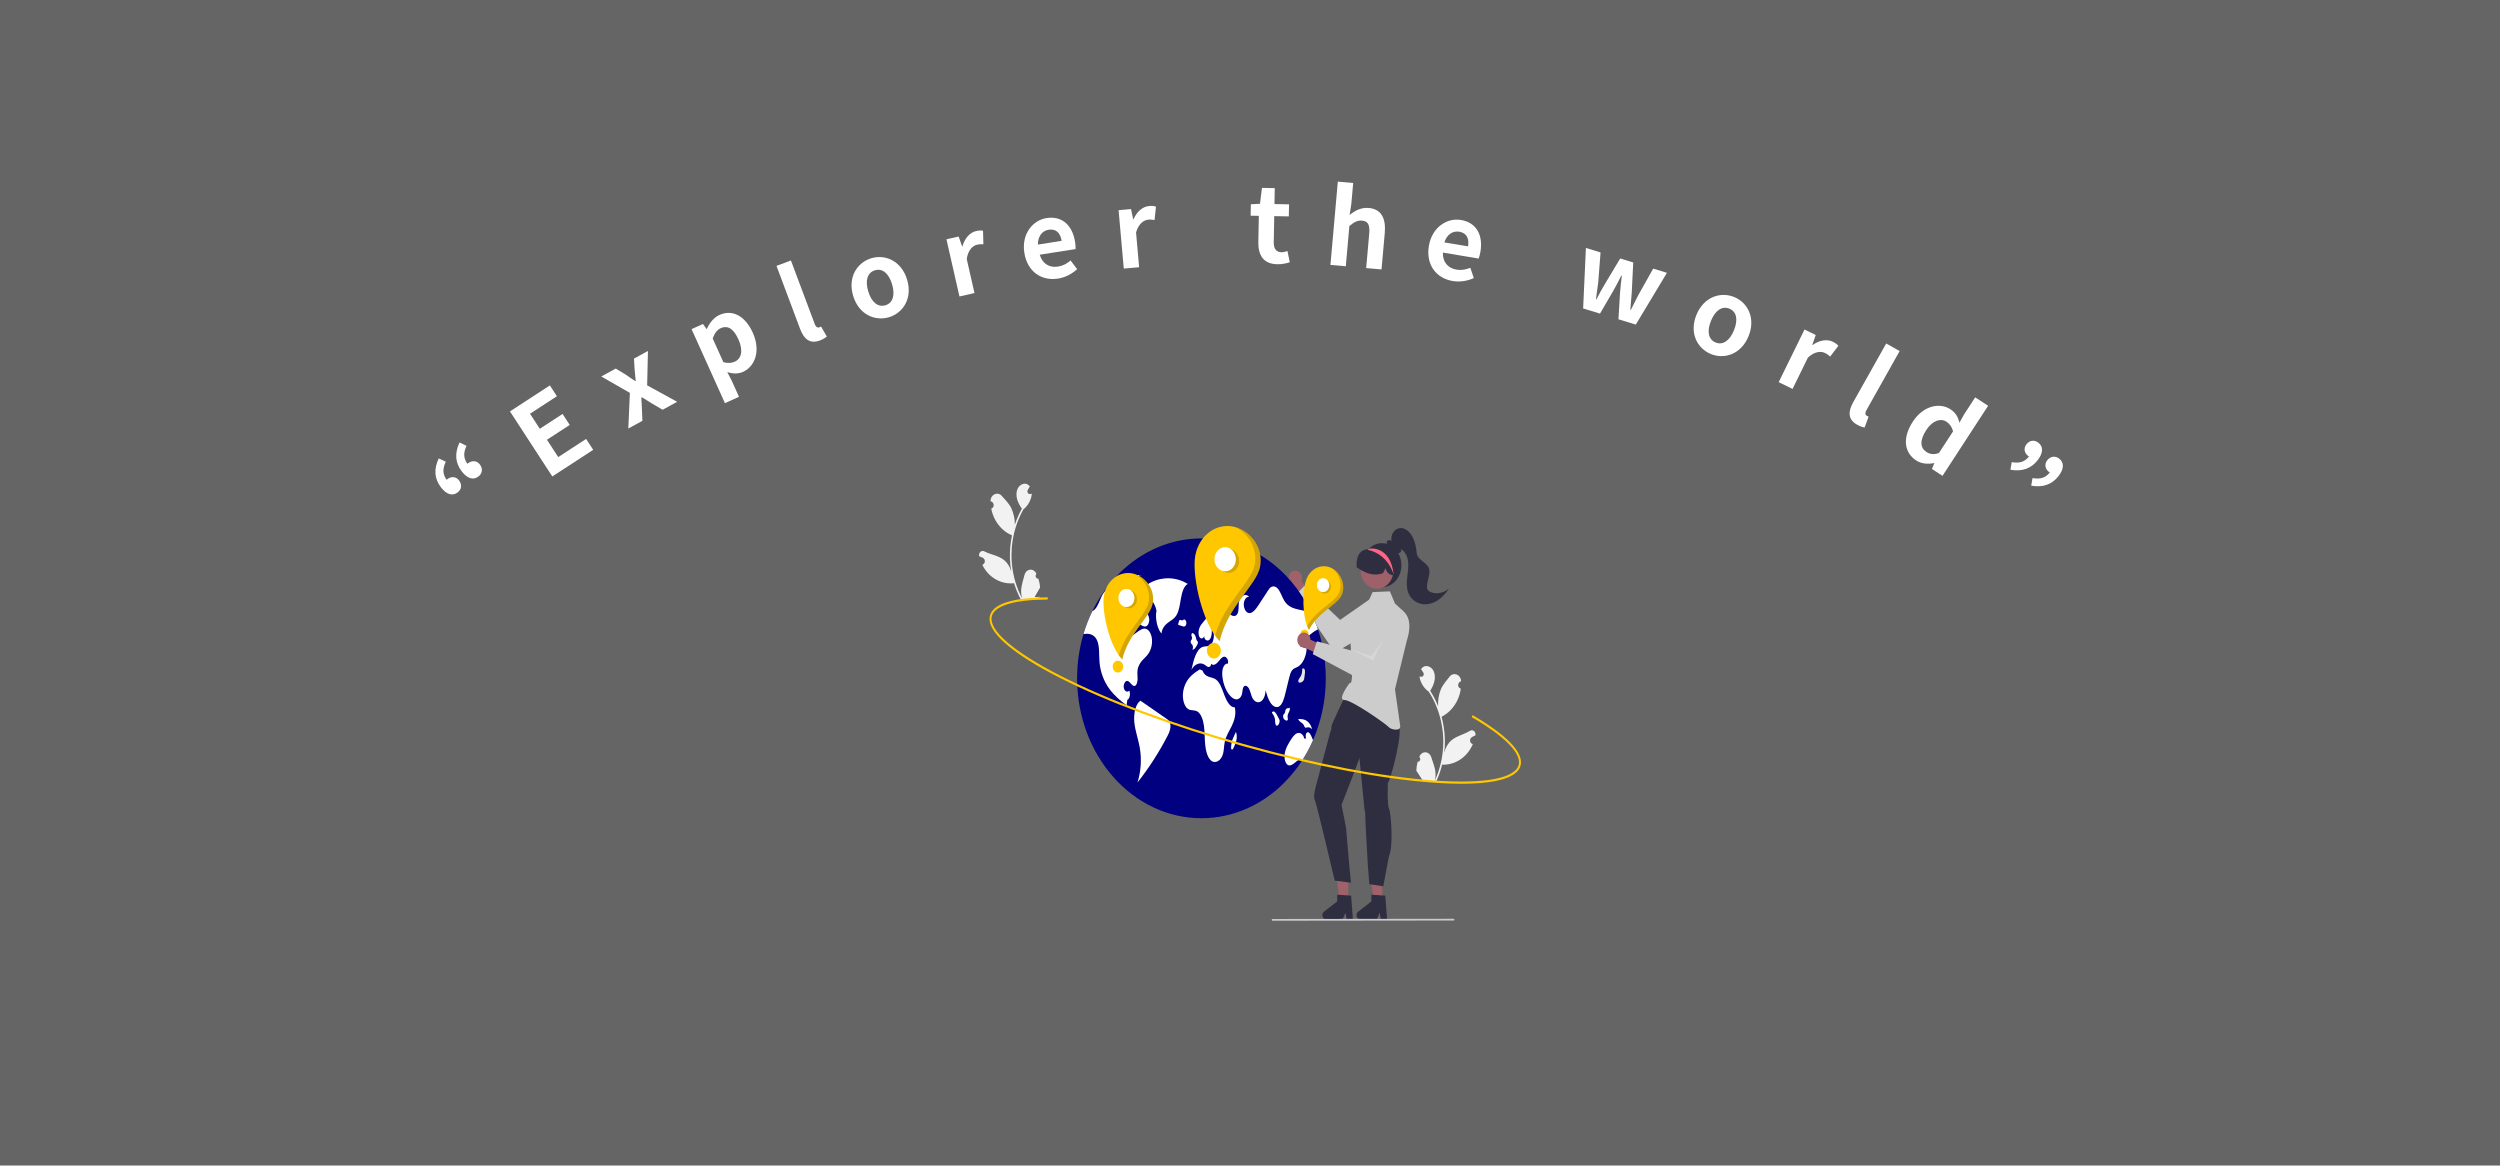 <svg width="429" height="200" viewBox="0 0 429 200" fill="none" xmlns="http://www.w3.org/2000/svg">
<g clip-path="url(#clip0_210_9917)">
<rect width="429" height="200" fill="#656565"/>
<path d="M78.549 84.486C79.206 83.983 79.327 83.164 78.758 82.421C78.243 81.75 77.411 81.73 76.797 82.2C76.483 82.441 76.321 82.792 76.22 83.164L77.78 83.602L76.673 82.364C75.939 81.406 75.925 80.442 76.496 79.233L75.288 78.663C74.414 80.511 74.543 82.159 75.66 83.616C76.612 84.859 77.635 85.187 78.549 84.486ZM82.106 81.76C82.778 81.245 82.899 80.427 82.329 79.684C81.815 79.013 80.969 79.003 80.354 79.474C80.054 79.704 79.892 80.055 79.792 80.427L81.337 80.875L80.244 79.626C79.511 78.669 79.497 77.704 80.054 76.507L78.859 75.925C77.986 77.774 78.115 79.422 79.231 80.879C80.184 82.122 81.206 82.45 82.106 81.76Z" fill="white"/>
<path d="M94.777 81.759L101.792 77.192L100.574 75.322L95.792 78.435L93.857 75.463L97.764 72.919L96.537 71.034L92.63 73.577L90.95 70.998L95.566 67.993L94.358 66.137L87.51 70.596L94.777 81.759Z" fill="white"/>
<path d="M107.819 73.535L110.235 72.214L110.151 70.147C110.119 69.487 110.071 68.837 110.056 68.209L110.135 68.166C110.703 68.492 111.281 68.873 111.841 69.223L113.71 70.314L116.205 68.95L111.051 66.126L111.189 60.225L108.788 61.538L108.908 63.483C108.972 64.124 109.018 64.735 109.089 65.353L109.01 65.396C108.466 65.037 107.929 64.694 107.408 64.303L105.661 63.247L103.182 64.603L108.086 67.419L107.819 73.535Z" fill="white"/>
<path d="M124.399 69.18L126.812 68.093L125.554 65.303L124.799 63.847C125.777 64.176 126.72 64.165 127.507 63.81C129.526 62.9 130.599 60.245 129.179 57.094C127.899 54.255 125.725 53.024 123.46 54.045C122.476 54.489 121.753 55.426 121.302 56.439L121.252 56.462L120.627 55.599L118.674 56.479L124.399 69.18ZM126.087 62.062C125.595 62.283 124.93 62.386 124.126 62.136L122.299 58.083C122.634 57.162 123.052 56.598 123.659 56.325C124.939 55.748 125.917 56.472 126.716 58.244C127.611 60.229 127.186 61.566 126.087 62.062Z" fill="white"/>
<path d="M140.692 58.424C141.282 58.203 141.632 57.957 141.881 57.748L140.889 56.025C140.733 56.122 140.666 56.147 140.581 56.178C140.345 56.267 140.023 56.176 139.802 55.586L135.724 44.697L133.246 45.625L137.286 56.413C137.943 58.166 138.956 59.075 140.692 58.424Z" fill="white"/>
<path d="M152.566 54.431C154.979 53.703 156.622 51.176 155.66 47.988C154.692 44.783 151.925 43.588 149.512 44.316C147.083 45.05 145.439 47.577 146.406 50.782C147.369 53.97 150.136 55.165 152.566 54.431ZM151.947 52.381C150.62 52.782 149.537 51.811 148.991 50.002C148.44 48.175 148.81 46.785 150.137 46.384C151.446 45.989 152.524 46.942 153.075 48.769C153.621 50.578 153.257 51.986 151.947 52.381Z" fill="white"/>
<path d="M164.64 50.875L167.22 50.289L165.893 44.444C166.114 42.898 166.924 42.16 167.679 41.989C168.1 41.893 168.38 41.904 168.751 41.911L168.687 39.6C168.357 39.528 168.025 39.529 167.498 39.649C166.48 39.88 165.565 40.808 165.158 42.266L165.105 42.278L164.5 40.588L162.411 41.063L164.64 50.875Z" fill="white"/>
<path d="M181.555 47.806C182.782 47.614 183.963 47.009 184.834 46.18L183.709 44.698C183.05 45.258 182.378 45.618 181.577 45.744C180.101 45.976 178.903 45.308 178.415 43.709L184.567 42.741C184.582 42.484 184.562 42.013 184.484 41.515C184.051 38.759 182.333 36.989 179.577 37.422C177.23 37.791 175.267 40.14 175.775 43.376C176.292 46.666 178.764 48.245 181.555 47.806ZM178.105 41.971C178.09 40.48 178.897 39.588 179.946 39.423C181.226 39.221 181.965 39.98 182.177 41.331L178.105 41.971Z" fill="white"/>
<path d="M192.84 46.09L195.475 45.857L194.946 39.886C195.373 38.384 196.276 37.762 197.047 37.694C197.477 37.656 197.752 37.704 198.119 37.761L198.367 35.463C198.049 35.346 197.72 35.303 197.182 35.351C196.142 35.443 195.111 36.239 194.511 37.63L194.457 37.634L194.085 35.878L191.951 36.068L192.84 46.09Z" fill="white"/>
<path d="M219.172 45.343C220.072 45.36 220.778 45.175 221.321 45.005L220.925 43.071C220.635 43.174 220.255 43.293 219.913 43.287C219.031 43.27 218.555 42.721 218.577 41.569L218.66 37.088L221.162 37.135L221.2 35.065L218.698 35.019L218.749 32.283L216.554 32.242L216.215 34.972L214.647 35.051L214.611 37.013L216.014 37.039L215.931 41.52C215.889 43.77 216.779 45.299 219.172 45.343Z" fill="white"/>
<path d="M228.303 45.458L230.939 45.692L231.551 38.789C232.35 38.137 232.905 37.789 233.73 37.862C234.698 37.948 235.1 38.507 234.96 40.085L234.435 46.002L237.071 46.236L237.626 39.978C237.848 37.468 237.032 35.878 234.88 35.687C233.517 35.566 232.45 36.194 231.594 36.877L231.887 35.006L232.206 31.402L229.57 31.168L228.303 45.458Z" fill="white"/>
<path d="M249.282 48.222C250.507 48.426 251.818 48.225 252.907 47.713L252.307 45.953C251.505 46.275 250.753 46.405 249.954 46.272C248.48 46.026 247.554 45.014 247.596 43.342L253.739 44.367C253.834 44.127 253.964 43.674 254.047 43.177C254.506 40.425 253.435 38.203 250.683 37.744C248.339 37.353 245.735 38.962 245.196 42.194C244.648 45.479 246.495 47.757 249.282 48.222ZM247.85 41.596C248.306 40.176 249.354 39.584 250.401 39.759C251.68 39.972 252.141 40.925 251.916 42.274L247.85 41.596Z" fill="white"/>
<path d="M271.666 52.928L274.557 53.815L276.822 49.935C277.308 49.086 277.733 48.256 278.222 47.276L278.308 47.303C278.18 48.393 278.065 49.319 277.997 50.277L277.723 54.787L280.7 55.701L286.045 46.816L283.688 46.092L281.197 50.525C280.717 51.413 280.317 52.288 279.854 53.182L279.768 53.155C279.852 52.145 279.943 51.175 280.01 50.16L280.263 45.041L278.026 44.355L275.398 48.745C274.872 49.6 274.415 50.476 273.952 51.37L273.866 51.343C273.985 50.344 274.144 49.395 274.263 48.396L274.654 43.319L272.142 42.548L271.666 52.928Z" fill="white"/>
<path d="M293.598 60.756C295.932 61.705 298.799 60.773 300.053 57.688C301.315 54.587 299.913 51.918 297.579 50.968C295.228 50.012 292.361 50.945 291.1 54.046C289.845 57.131 291.247 59.8 293.598 60.756ZM294.405 58.772C293.121 58.249 292.889 56.814 293.601 55.063C294.32 53.296 295.481 52.447 296.765 52.969C298.032 53.485 298.271 54.903 297.552 56.671C296.84 58.421 295.672 59.287 294.405 58.772Z" fill="white"/>
<path d="M305.225 65.576L307.601 66.742L310.241 61.361C311.384 60.297 312.478 60.233 313.173 60.574C313.561 60.764 313.772 60.947 314.055 61.187L315.458 59.349C315.247 59.085 314.988 58.877 314.503 58.64C313.566 58.18 312.271 58.326 311.038 59.205L310.989 59.181L311.58 57.486L309.657 56.543L305.225 65.576Z" fill="white"/>
<path d="M318.688 72.886C319.237 73.195 319.651 73.303 319.971 73.359L320.649 71.49C320.475 71.433 320.412 71.398 320.334 71.354C320.114 71.23 319.976 70.925 320.284 70.376L325.98 60.239L323.674 58.943L318.03 68.986C317.113 70.618 317.072 71.978 318.688 72.886Z" fill="white"/>
<path d="M328.836 79.027C329.711 79.597 330.86 79.679 331.882 79.463L331.927 79.493L331.523 80.475L333.333 81.654L341.16 69.631L338.943 68.188L337.018 71.144L336.244 72.531C335.989 71.57 335.627 70.84 334.677 70.221C332.866 69.043 330.041 69.588 328.244 72.348C326.437 75.124 326.724 77.652 328.836 79.027ZM330.583 77.565C329.482 76.848 329.393 75.566 330.542 73.801C331.642 72.112 333.045 71.737 333.996 72.356C334.524 72.699 334.949 73.234 335.142 74.025L332.726 77.736C331.841 78.041 331.186 77.958 330.583 77.565Z" fill="white"/>
<path d="M344.984 80.605C346.996 80.968 348.564 80.401 349.681 78.944C350.612 77.73 350.674 76.643 349.773 75.953C349.102 75.439 348.28 75.534 347.722 76.263C347.196 76.949 347.393 77.757 348.022 78.239C348.322 78.469 348.692 78.549 349.074 78.524L349.094 76.929L348.197 78.306C347.453 79.277 346.536 79.527 345.21 79.304L344.984 80.605ZM348.555 83.343C350.553 83.695 352.136 83.139 353.253 81.681C354.184 80.467 354.245 79.38 353.345 78.691C352.688 78.187 351.852 78.272 351.293 79C350.768 79.686 350.965 80.495 351.593 80.977C351.893 81.206 352.278 81.297 352.645 81.261L352.665 79.666L351.769 81.043C351.025 82.015 350.108 82.264 348.781 82.042L348.555 83.343Z" fill="white"/>
<g clip-path="url(#clip1_210_9917)">
<path d="M243.264 130.722C243.347 130.731 243.43 130.711 243.503 130.664C243.575 130.617 243.633 130.547 243.669 130.462C243.705 130.377 243.717 130.282 243.703 130.189C243.689 130.097 243.65 130.011 243.591 129.944C243.583 129.898 243.577 129.865 243.569 129.818C243.573 129.808 243.577 129.799 243.581 129.789C243.674 129.57 243.823 129.387 244.008 129.263C244.193 129.139 244.407 129.08 244.622 129.092C244.837 129.104 245.044 129.187 245.218 129.332C245.391 129.476 245.522 129.675 245.595 129.903C245.888 130.813 246.271 131.73 246.335 132.68C246.363 133.099 246.326 133.521 246.226 133.927C247.079 132.068 247.566 130.024 247.655 127.934C247.677 127.409 247.673 126.884 247.643 126.36C247.618 125.931 247.576 125.503 247.517 125.078C247.197 122.771 246.395 120.582 245.177 118.691C244.567 118.274 244.085 117.657 243.796 116.922C243.692 116.658 243.621 116.378 243.588 116.091C243.658 116.105 243.73 116.115 243.8 116.124C243.822 116.127 243.845 116.129 243.867 116.132L243.875 116.133C243.953 116.141 244.031 116.123 244.1 116.083C244.168 116.042 244.225 115.98 244.264 115.904C244.302 115.827 244.32 115.74 244.315 115.653C244.31 115.566 244.283 115.482 244.237 115.411C244.208 115.367 244.179 115.324 244.151 115.28C244.107 115.212 244.062 115.146 244.019 115.078C244.014 115.072 244.009 115.065 244.004 115.058C243.954 114.981 243.904 114.905 243.854 114.828C243.958 114.664 244.095 114.528 244.253 114.433C244.801 114.109 245.528 114.391 245.891 114.954C246.255 115.518 246.296 116.284 246.134 116.956C245.978 117.526 245.737 118.063 245.421 118.542C245.448 118.585 245.476 118.627 245.504 118.671C246.001 119.464 246.428 120.31 246.779 121.197C246.725 120.221 246.878 119.245 247.225 118.348C247.573 117.514 248.19 116.828 248.738 116.12C249.396 115.269 250.654 115.722 250.717 116.847C250.718 116.858 250.718 116.869 250.719 116.88C250.64 116.925 250.563 116.972 250.487 117.023C250.391 117.088 250.316 117.183 250.269 117.297C250.223 117.411 250.209 117.538 250.228 117.662C250.247 117.785 250.298 117.899 250.376 117.989C250.453 118.079 250.553 118.14 250.662 118.165L250.674 118.167C250.633 118.477 250.572 118.784 250.491 119.083C250.256 119.92 249.87 120.692 249.357 121.353C248.845 122.013 248.216 122.548 247.511 122.922C247.465 122.946 247.42 122.97 247.374 122.992C247.711 124.251 247.901 125.554 247.94 126.868C247.96 127.643 247.925 128.419 247.834 129.187L247.839 129.16C248.023 128.31 248.462 127.557 249.082 127.028C250.002 126.255 251.267 126.019 252.251 125.41C252.355 125.342 252.475 125.309 252.596 125.315C252.717 125.321 252.833 125.366 252.932 125.444C253.031 125.523 253.108 125.631 253.154 125.757C253.2 125.883 253.213 126.021 253.192 126.155C253.19 126.164 253.189 126.174 253.187 126.183C253.042 126.241 252.9 126.309 252.762 126.387C252.683 126.431 252.606 126.479 252.53 126.53C252.435 126.595 252.359 126.69 252.313 126.804C252.266 126.918 252.252 127.045 252.271 127.169C252.29 127.292 252.341 127.406 252.419 127.496C252.497 127.586 252.596 127.647 252.706 127.672L252.717 127.674C252.725 127.676 252.732 127.678 252.74 127.679C252.469 128.321 252.102 128.905 251.655 129.407C251.104 130.014 250.448 130.487 249.728 130.799C249.008 131.11 248.239 131.253 247.469 131.218L247.467 131.218C247.216 132.23 246.872 133.209 246.44 134.141L243.21 133.972C243.2 133.931 243.192 133.888 243.183 133.847C243.481 133.884 243.782 133.88 244.079 133.834C243.853 133.491 243.627 133.145 243.401 132.801C243.396 132.795 243.392 132.788 243.387 132.781C243.273 132.605 243.157 132.431 243.042 132.255L243.042 132.255C243.057 131.735 243.132 131.22 243.264 130.722L243.264 130.722Z" fill="#F2F2F2"/>
<path d="M178.182 99.293C178.099 99.308 178.015 99.293 177.94 99.252C177.865 99.21 177.803 99.144 177.763 99.062C177.722 98.98 177.705 98.885 177.714 98.792C177.723 98.699 177.757 98.611 177.812 98.54C177.818 98.493 177.822 98.459 177.828 98.412C177.823 98.403 177.818 98.393 177.814 98.384C177.709 98.172 177.55 98 177.359 97.889C177.167 97.778 176.951 97.733 176.736 97.76C176.522 97.787 176.32 97.885 176.155 98.041C175.99 98.197 175.87 98.405 175.809 98.638C175.567 99.567 175.236 100.508 175.224 101.46C175.219 101.881 175.278 102.3 175.4 102.698C174.447 100.902 173.849 98.895 173.645 96.816C173.594 96.294 173.57 95.769 173.571 95.244C173.573 94.814 173.591 94.384 173.626 93.956C173.819 91.631 174.5 89.39 175.612 87.418C176.198 86.96 176.645 86.31 176.892 85.556C176.982 85.285 177.037 85.001 177.054 84.713C176.985 84.732 176.914 84.747 176.845 84.761C176.823 84.765 176.8 84.769 176.778 84.773L176.77 84.774C176.693 84.788 176.614 84.776 176.543 84.74C176.472 84.704 176.412 84.646 176.37 84.573C176.328 84.499 176.305 84.413 176.305 84.326C176.305 84.239 176.327 84.153 176.369 84.079C176.396 84.034 176.422 83.988 176.448 83.942C176.488 83.872 176.529 83.802 176.569 83.732C176.574 83.725 176.578 83.718 176.582 83.711C176.628 83.63 176.674 83.551 176.72 83.471C176.607 83.314 176.463 83.188 176.3 83.104C175.735 82.819 175.025 83.151 174.694 83.738C174.361 84.326 174.362 85.093 174.561 85.752C174.748 86.311 175.018 86.83 175.36 87.287C175.335 87.332 175.309 87.376 175.284 87.421C174.831 88.247 174.451 89.121 174.15 90.031C174.15 89.053 173.944 88.089 173.549 87.219C173.155 86.41 172.501 85.769 171.916 85.1C171.213 84.296 169.982 84.835 169.981 85.963C169.981 85.974 169.981 85.985 169.981 85.996C170.062 86.035 170.142 86.077 170.22 86.123C170.319 86.181 170.4 86.271 170.452 86.381C170.504 86.492 170.526 86.617 170.514 86.742C170.502 86.866 170.456 86.984 170.384 87.079C170.311 87.174 170.215 87.242 170.107 87.274L170.096 87.278C170.154 87.584 170.232 87.886 170.329 88.179C170.61 88.998 171.037 89.742 171.585 90.365C172.133 90.989 172.79 91.479 173.514 91.804C173.561 91.824 173.608 91.845 173.655 91.864C173.387 93.144 173.269 94.457 173.303 95.771C173.325 96.546 173.403 97.318 173.535 98.079L173.529 98.052C173.299 97.216 172.82 96.495 172.172 96.011C171.211 95.303 169.935 95.156 168.92 94.617C168.812 94.556 168.69 94.531 168.57 94.546C168.45 94.56 168.336 94.613 168.241 94.698C168.147 94.783 168.076 94.896 168.037 95.025C167.998 95.154 167.993 95.293 168.021 95.425C168.024 95.434 168.026 95.443 168.028 95.453C168.176 95.501 168.322 95.558 168.463 95.626C168.545 95.666 168.624 95.708 168.703 95.754C168.802 95.811 168.882 95.901 168.935 96.012C168.987 96.123 169.009 96.248 168.997 96.373C168.984 96.497 168.939 96.615 168.867 96.71C168.794 96.805 168.698 96.873 168.59 96.905L168.579 96.908C168.571 96.911 168.564 96.913 168.557 96.915C168.862 97.537 169.26 98.095 169.734 98.564C170.317 99.132 170.998 99.558 171.734 99.819C172.469 100.08 173.245 100.169 174.012 100.081L174.013 100.08C174.32 101.073 174.717 102.026 175.199 102.926L178.413 102.533C178.421 102.491 178.427 102.448 178.434 102.407C178.138 102.464 177.838 102.481 177.538 102.456C177.745 102.098 177.952 101.737 178.158 101.378C178.163 101.371 178.167 101.364 178.171 101.357C178.276 101.173 178.382 100.991 178.487 100.808L178.487 100.808C178.443 100.29 178.341 99.781 178.182 99.293L178.182 99.293Z" fill="#F2F2F2"/>
<path d="M222.594 97.953C222.753 98.002 222.901 98.09 223.026 98.21C223.152 98.331 223.252 98.481 223.321 98.65C223.39 98.819 223.424 99.002 223.423 99.188C223.422 99.374 223.384 99.557 223.313 99.724L225.038 101.882L224.128 103.382L221.73 100.296C221.488 100.143 221.304 99.895 221.213 99.6C221.122 99.304 221.131 98.981 221.237 98.693C221.344 98.404 221.541 98.169 221.791 98.033C222.041 97.896 222.326 97.868 222.594 97.953Z" fill="#A0616A"/>
<path d="M238.743 103.252C238.588 102.967 238.384 102.72 238.143 102.524C237.902 102.328 237.63 102.187 237.341 102.11C237.052 102.033 236.752 102.021 236.459 102.075C236.165 102.128 235.884 102.246 235.632 102.422L229.959 106.376L223.839 100.523L222.316 102.118L229.077 111.988L237.864 106.833C237.659 106.954 238.991 103.706 238.743 103.252Z" fill="#CCCCCC"/>
<path d="M227.504 116.398C227.505 119.551 226.954 122.673 225.882 125.586C224.81 128.499 223.238 131.146 221.257 133.375C219.276 135.604 216.923 137.373 214.335 138.579C211.746 139.785 208.971 140.406 206.17 140.405C194.387 140.405 184.835 129.657 184.835 116.398C184.833 113.819 185.2 111.257 185.923 108.809C187.342 104.03 190.06 99.873 193.693 96.927C197.327 93.98 201.691 92.394 206.17 92.391C210.032 92.39 213.822 93.569 217.136 95.802C220.449 98.035 223.162 101.239 224.983 105.071C225.435 106.016 225.829 106.995 226.163 108.001C226.209 108.141 226.254 108.281 226.298 108.423V108.424C226.493 109.045 226.666 109.678 226.815 110.323C227.274 112.307 227.506 114.348 227.504 116.398Z" fill="#000080"/>
<path d="M203.835 100.201C202.877 99.618 201.812 99.288 200.723 99.238C199.634 99.188 198.549 99.418 197.551 99.912C196.672 100.342 195.747 101.114 195.454 102.508C196.64 101.721 198.174 102.964 198.479 104.96L198.408 104.982C198.247 106.364 198.607 107.869 199.303 108.726C199.394 107.836 199.915 107.23 200.426 106.851C200.938 106.473 201.504 106.198 201.894 105.547C202.357 104.776 202.475 103.649 202.659 102.621C202.843 101.593 203.192 100.488 203.835 100.201Z" fill="white"/>
<path d="M197.199 111.962C196.871 112.517 196.433 112.865 196.039 113.299C195.647 113.733 195.273 114.32 195.195 115.074C195.145 115.557 195.222 116.047 195.212 116.536C195.201 117.024 195.056 117.573 194.761 117.695C194.295 117.884 193.94 116.91 193.461 116.842C193.081 116.789 192.738 117.463 192.848 118.047C192.959 118.631 193.476 118.89 193.774 118.508C194.043 119.016 193.853 119.938 193.449 120.094C193.407 120.414 193.364 120.733 193.322 121.053C192.301 120.249 191.268 119.431 190.4 118.253C189.433 116.955 188.834 115.361 188.678 113.676C188.566 112.322 188.733 110.774 188.181 109.732C187.739 108.899 186.98 108.715 186.297 108.767C186.173 108.776 186.047 108.792 185.923 108.809C186.325 107.449 186.837 106.132 187.451 104.875C187.589 104.808 187.719 104.717 187.833 104.607C188.469 104 188.751 102.772 189.266 101.922C189.3 101.867 189.334 101.814 189.37 101.762C189.897 100.987 190.603 100.588 191.286 100.218C192.797 99.392 194.352 98.556 195.948 98.671L195.494 98.72C194.964 100.39 194.434 102.059 193.903 103.729C193.823 103.985 193.741 104.242 193.659 104.499C193.358 105.448 193.047 106.459 193.094 107.522C193.121 108.152 193.315 108.824 193.685 109.04C194.03 109.24 194.407 108.995 194.74 108.752C194.881 108.651 195.021 108.549 195.162 108.447C195.668 108.08 196.229 107.704 196.763 107.949C197.253 108.173 197.614 108.921 197.683 109.728C197.746 110.513 197.576 111.298 197.199 111.962Z" fill="white"/>
<path d="M200.21 123.362C198.731 122.338 197.253 121.314 195.775 120.29L195.8 120.217C194.881 120.611 194.5 122.45 194.651 123.953C194.803 125.456 195.318 126.8 195.579 128.265C195.929 130.269 195.797 132.343 195.195 134.27C197.139 131.816 198.859 129.149 200.33 126.309C200.535 125.951 200.692 125.56 200.794 125.15C200.888 124.714 200.874 124.189 200.686 123.839C200.565 123.638 200.401 123.474 200.21 123.362Z" fill="white"/>
<path d="M194.376 104.731C194.219 105.128 194.158 105.658 194.301 106.069C194.446 106.488 194.754 106.678 195.037 106.836L195.854 107.291C196.125 107.443 196.418 107.596 196.695 107.471C197.029 107.321 197.261 106.732 197.201 106.184C197.137 105.602 196.811 105.202 196.51 104.861C196.087 104.383 195.665 103.906 195.243 103.429L195.005 103.757C194.748 104.039 194.535 104.369 194.376 104.731Z" fill="white"/>
<path d="M223.126 110.955C223.494 111.053 223.861 111.15 224.228 111.247C224.164 112.644 223.549 113.936 222.724 114.404C222.381 114.599 221.998 114.671 221.713 115.035C221.456 115.366 221.326 115.881 221.206 116.373C220.996 117.232 220.786 118.091 220.577 118.95C220.351 119.875 220.062 120.903 219.477 121.237C218.974 121.524 218.399 121.173 218.013 120.585C217.626 119.997 217.391 119.206 217.162 118.435C217.176 119.275 216.829 120.099 216.337 120.391C215.844 120.683 215.244 120.419 214.915 119.767C214.678 119.299 214.579 118.681 214.347 118.207C214.115 117.732 213.627 117.46 213.374 117.905C213.207 118.201 213.228 118.655 213.145 119.031C213.016 119.615 212.625 119.982 212.237 120.014C211.851 120.046 211.474 119.795 211.15 119.455C210.483 118.751 209.991 117.633 209.8 116.392C209.716 115.838 209.692 115.235 209.838 114.716C209.984 114.198 210.336 113.797 210.686 113.896C210.915 113.349 210.461 112.624 210.053 112.688C209.642 112.752 209.321 113.247 208.985 113.627C208.649 114.007 208.18 114.283 207.842 113.905C207.844 114.256 207.591 114.488 207.371 114.459C207.153 114.431 206.959 114.234 206.759 114.094C205.985 113.551 205.002 113.911 204.452 114.938C204.796 113.292 205.3 111.403 206.356 111.017C206.787 110.858 207.258 110.989 207.665 110.714C208.387 110.227 208.533 108.388 207.91 107.629C207.989 108.347 207.974 109.184 207.637 109.675C207.3 110.166 206.594 109.846 206.637 109.12C206.539 109.62 206.056 109.696 205.833 109.312C205.609 108.928 205.628 108.3 205.787 107.841C205.946 107.382 206.216 107.053 206.478 106.737C207.041 106.058 207.612 105.371 208.264 104.944C208.917 104.517 209.671 104.373 210.325 104.798C210.67 105.022 210.974 105.395 211.326 105.592C211.678 105.791 212.124 105.766 212.358 105.302C212.62 104.784 212.497 104.016 212.594 103.369C212.768 102.226 213.784 101.691 214.347 102.446C213.926 102.325 213.491 102.885 213.439 103.564C213.386 104.243 213.69 104.928 214.098 105.134C214.783 105.475 215.454 104.616 215.972 103.821C216.512 102.989 217.054 102.157 217.596 101.326C217.682 101.184 217.779 101.051 217.886 100.928C218.056 100.742 218.282 100.636 218.519 100.63C218.756 100.625 218.986 100.721 219.163 100.899C219.71 101.402 219.967 102.433 220.417 103.142C221.069 104.173 222.044 104.424 222.952 104.624C223.629 104.772 224.306 104.921 224.984 105.071C225.435 106.016 225.829 106.995 226.163 108.001C225.015 108.549 223.957 109.575 223.126 110.955Z" fill="white"/>
<path d="M225.314 127.003C224.806 128.163 224.216 129.275 223.548 130.328C223.121 130.122 222.663 130.489 222.263 130.833C221.846 131.193 221.345 131.544 220.917 131.216C220.479 130.88 220.338 129.939 220.477 129.194C220.616 128.45 220.962 127.857 221.297 127.295C221.653 126.697 222.033 126.077 222.527 125.845C223.023 125.613 223.659 125.941 223.804 126.733L224.155 126.72C223.958 126.416 224.061 125.786 224.326 125.676C224.63 125.546 224.894 126.017 225.075 126.433C225.155 126.621 225.237 126.811 225.314 127.003Z" fill="white"/>
<path d="M211.877 121.369C211.123 121.422 210.526 120.378 210.129 119.35C209.732 118.322 209.37 117.147 208.689 116.624C208.3 116.325 207.857 116.284 207.435 116.139C207.014 115.995 206.572 115.695 206.371 115.085L205.892 114.867C205.261 115.267 204.62 115.674 204.076 116.324C203.466 117.054 203.085 117.99 202.994 118.987C202.903 120.064 203.24 121.265 203.87 121.67C204.369 121.99 204.949 121.788 205.453 122.081C206.084 122.447 206.458 123.51 206.6 124.559C206.742 125.608 206.706 126.698 206.807 127.759C206.908 128.82 207.188 129.924 207.766 130.468C208.49 131.149 209.551 130.583 209.876 129.345C210.035 128.737 210.03 128.051 210.149 127.421C210.359 126.31 210.925 125.486 211.373 124.575C211.822 123.664 212.176 122.426 211.877 121.369Z" fill="white"/>
<path d="M204.425 110.455C204.496 110.528 204.561 110.606 204.622 110.69C204.684 110.811 204.716 110.949 204.714 111.089C204.712 111.23 204.676 111.367 204.61 111.486C204.701 111.48 204.789 111.453 204.871 111.406C204.952 111.36 205.023 111.295 205.081 111.216C205.219 111.04 205.34 110.848 205.442 110.643C205.519 110.502 205.601 110.311 205.549 110.144C205.513 110.029 205.429 109.981 205.37 109.895C205.276 109.758 205.253 109.542 205.205 109.354C205.1 108.95 204.849 108.653 204.577 108.61L204.615 108.619C204.501 108.662 204.422 108.865 204.447 109.048C204.47 109.215 204.565 109.353 204.556 109.523C204.542 109.767 204.325 109.881 204.312 110.125C204.31 110.248 204.351 110.366 204.425 110.455Z" fill="white"/>
<path d="M203.133 106.307C203.135 106.307 203.136 106.307 203.137 106.306C203.16 106.283 203.181 106.257 203.201 106.229L203.133 106.307Z" fill="#E6E6E6"/>
<path d="M203.36 107.453C203.526 107.332 203.619 106.999 203.564 106.719C203.51 106.442 203.316 106.255 203.137 106.306C203.085 106.366 203.02 106.409 202.95 106.433C202.879 106.456 202.804 106.459 202.732 106.441C202.621 106.409 202.5 106.326 202.404 106.42C202.349 106.49 202.311 106.574 202.292 106.665C202.257 106.788 202.221 106.91 202.186 107.033C202.169 107.077 202.164 107.126 202.173 107.172C202.18 107.191 202.191 107.208 202.205 107.22C202.219 107.233 202.236 107.241 202.254 107.244C202.466 107.315 202.679 107.386 202.892 107.456C203.048 107.508 203.215 107.557 203.36 107.453Z" fill="white"/>
<path d="M219.437 123.271C219.338 123.089 219.24 122.908 219.141 122.727C219.045 122.517 218.913 122.33 218.752 122.177C218.717 122.143 218.676 122.119 218.632 122.103C218.588 122.088 218.542 122.083 218.496 122.088C218.451 122.093 218.406 122.109 218.366 122.133C218.326 122.158 218.29 122.192 218.261 122.232L218.273 122.336C218.498 122.652 218.735 123.004 218.792 123.474C218.814 123.66 218.807 123.852 218.826 124.038C218.846 124.224 218.902 124.417 219.009 124.497C219.164 124.614 219.346 124.442 219.456 124.232C219.555 124.06 219.599 123.856 219.582 123.652C219.557 123.515 219.508 123.385 219.437 123.271Z" fill="white"/>
<path d="M223.818 116.344C223.847 116.134 223.875 115.924 223.904 115.714C223.95 115.483 223.955 115.245 223.92 115.011C223.912 114.961 223.896 114.912 223.871 114.868C223.846 114.825 223.813 114.787 223.775 114.758C223.738 114.729 223.695 114.709 223.65 114.698C223.605 114.688 223.558 114.688 223.513 114.698L223.463 114.786C223.453 115.191 223.434 115.632 223.208 116.033C223.119 116.191 223.004 116.332 222.912 116.489C222.821 116.646 222.753 116.834 222.789 116.973C222.841 117.174 223.078 117.175 223.283 117.094C223.457 117.034 223.607 116.909 223.711 116.741C223.77 116.618 223.807 116.483 223.818 116.344Z" fill="#E6E6E6"/>
<path d="M220.981 123.507C221.029 123.351 220.96 123.172 220.945 123C220.938 122.778 220.99 122.559 221.095 122.37C221.2 122.192 221.279 121.997 221.33 121.792C221.351 121.699 221.347 121.6 221.318 121.509C221.286 121.427 221.207 121.389 221.162 121.455L221.258 121.525C221.128 121.499 220.993 121.506 220.865 121.546C220.792 121.578 220.727 121.628 220.675 121.694C220.623 121.76 220.586 121.839 220.567 121.924C220.551 122.057 220.525 122.188 220.489 122.316C220.431 122.45 220.32 122.495 220.249 122.612C220.201 122.716 220.177 122.832 220.179 122.949C220.181 123.066 220.208 123.181 220.259 123.283C220.347 123.45 220.488 123.574 220.653 123.631C220.771 123.679 220.927 123.682 220.981 123.507Z" fill="white"/>
<path d="M223.731 124.44C223.774 124.566 223.831 124.684 223.902 124.792C224.033 124.941 224.212 124.85 224.372 124.813C224.517 124.788 224.665 124.807 224.801 124.868C224.938 124.93 225.057 125.031 225.146 125.163C225.084 124.815 224.948 124.489 224.751 124.213C224.554 123.936 224.301 123.717 224.013 123.573C223.637 123.4 223.24 123.383 222.848 123.368L222.781 123.387C222.953 123.952 223.494 123.939 223.731 124.44Z" fill="white"/>
<path d="M212.083 125.595L212.084 125.597C212.091 125.583 212.097 125.569 212.104 125.555L212.083 125.595Z" fill="#E6E6E6"/>
<path d="M211.666 126.504C211.575 126.689 211.497 126.883 211.432 127.082C211.346 127.405 211.29 127.737 211.263 128.072C211.241 128.263 211.235 128.507 211.341 128.6C211.372 128.622 211.408 128.632 211.445 128.626C211.481 128.621 211.514 128.601 211.538 128.569C211.597 128.499 211.645 128.418 211.681 128.33C211.89 127.926 212.052 127.493 212.163 127.042C212.265 126.567 212.264 126.008 212.084 125.597C211.945 125.899 211.806 126.202 211.666 126.504Z" fill="white"/>
<path d="M207.641 102.295C207.708 102.367 207.792 102.417 207.882 102.437C207.973 102.457 208.068 102.447 208.153 102.407C208.331 102.32 208.494 102.199 208.635 102.049C208.752 101.952 208.851 101.83 208.927 101.691C208.969 101.607 208.996 101.515 209.006 101.42C209.016 101.325 209.01 101.229 208.987 101.137C208.921 100.92 208.753 100.847 208.606 100.798C208.369 100.719 208.133 100.64 207.897 100.561L208.068 100.388C207.892 100.282 207.697 100.479 207.587 100.723C207.517 100.882 207.467 101.052 207.441 101.228C207.382 101.611 207.44 102.068 207.641 102.295Z" fill="#E6E6E6"/>
<path d="M211.815 100.718C211.881 100.801 211.973 100.852 212.072 100.861C212.171 100.87 212.269 100.836 212.347 100.767C212.414 100.71 212.469 100.639 212.51 100.557C212.55 100.474 212.575 100.383 212.582 100.29C212.599 100.081 212.507 99.848 212.376 99.83L212.406 99.634C212.153 99.583 211.842 99.572 211.706 99.918C211.66 100.05 211.646 100.194 211.665 100.334C211.685 100.475 211.736 100.607 211.815 100.718Z" fill="#E6E6E6"/>
<path d="M211.257 90.301C209.774 90.113 208.286 90.595 207.119 91.642C205.952 92.689 205.203 94.214 205.035 95.883C204.687 99.358 206.314 106.903 209.28 110.026C210.676 104.042 215.57 100.492 216.218 97.302C216.91 93.893 214.345 90.693 211.257 90.301Z" fill="#FFC700"/>
<path d="M210.232 98.026C211.245 98.026 212.067 97.101 212.067 95.961C212.067 94.82 211.245 93.896 210.232 93.896C209.218 93.896 208.397 94.82 208.397 95.961C208.397 97.101 209.218 98.026 210.232 98.026Z" fill="white"/>
<path d="M208.302 113.003C208.966 113.003 209.504 112.398 209.504 111.651C209.504 110.904 208.966 110.298 208.302 110.298C207.638 110.298 207.1 110.904 207.1 111.651C207.1 112.398 207.638 113.003 208.302 113.003Z" fill="#FFC700"/>
<path opacity="0.2" d="M211.75 94.481C211.957 94.621 212.137 94.805 212.28 95.023C212.423 95.241 212.527 95.489 212.585 95.752C212.644 96.015 212.655 96.288 212.62 96.556C212.584 96.825 212.502 97.082 212.378 97.315C212.254 97.547 212.09 97.75 211.896 97.911C211.703 98.072 211.483 98.189 211.249 98.255C210.777 98.387 210.277 98.303 209.86 98.021C210.285 98.128 210.73 98.06 211.115 97.831C211.501 97.602 211.801 97.226 211.962 96.771C212.124 96.316 212.136 95.81 211.997 95.346C211.857 94.881 211.576 94.488 211.202 94.235C211.395 94.284 211.58 94.367 211.75 94.481Z" fill="#231F20"/>
<path opacity="0.2" d="M216.225 97.309C215.577 100.499 210.684 104.049 209.287 110.033C209.008 109.736 208.749 109.417 208.512 109.077C210.081 103.452 214.671 100.034 215.296 96.952C215.856 94.193 214.283 91.572 212.026 90.464C214.758 91.237 216.859 94.185 216.225 97.309Z" fill="#231F20"/>
<path d="M194.061 98.358C192.948 98.216 191.83 98.579 190.954 99.365C190.077 100.151 189.515 101.296 189.389 102.549C189.127 105.159 190.349 110.825 192.576 113.171C193.625 108.677 197.3 106.011 197.786 103.615C198.306 101.055 196.38 98.652 194.061 98.358Z" fill="#FFC700"/>
<path d="M193.291 104.159C194.052 104.159 194.669 103.464 194.669 102.608C194.669 101.752 194.052 101.057 193.291 101.057C192.53 101.057 191.913 101.752 191.913 102.608C191.913 103.464 192.53 104.159 193.291 104.159Z" fill="white"/>
<path d="M191.842 115.406C192.341 115.406 192.745 114.952 192.745 114.391C192.745 113.83 192.341 113.375 191.842 113.375C191.344 113.375 190.94 113.83 190.94 114.391C190.94 114.952 191.344 115.406 191.842 115.406Z" fill="#FFC700"/>
<path opacity="0.2" d="M194.431 101.497C194.586 101.602 194.722 101.74 194.829 101.904C194.937 102.068 195.015 102.254 195.059 102.451C195.102 102.649 195.111 102.854 195.084 103.055C195.058 103.257 194.996 103.45 194.903 103.625C194.81 103.799 194.687 103.952 194.541 104.073C194.396 104.194 194.231 104.281 194.055 104.331C193.879 104.38 193.697 104.39 193.518 104.36C193.339 104.33 193.167 104.26 193.012 104.155C193.331 104.235 193.666 104.185 193.955 104.013C194.244 103.841 194.47 103.558 194.591 103.216C194.712 102.874 194.721 102.495 194.617 102.146C194.512 101.797 194.3 101.502 194.02 101.312C194.165 101.349 194.304 101.411 194.431 101.497Z" fill="#231F20"/>
<path opacity="0.2" d="M197.792 103.62C197.305 106.016 193.63 108.682 192.582 113.176C192.372 112.953 192.178 112.713 192 112.458C193.178 108.234 196.624 105.667 197.094 103.352C197.515 101.281 196.334 99.312 194.639 98.48C196.69 99.06 198.268 101.274 197.792 103.62Z" fill="#231F20"/>
<path d="M237.205 154.53H235.692L234.972 147.963L237.205 147.963L237.205 154.53Z" fill="#A0616A"/>
<path d="M238.019 157.762H236.945L236.753 156.622L236.263 157.762H233.415C233.279 157.762 233.146 157.713 233.036 157.622C232.926 157.531 232.845 157.403 232.804 157.257C232.763 157.11 232.765 156.952 232.81 156.807C232.854 156.662 232.939 156.537 233.051 156.449L235.325 154.682V153.529L237.717 153.69L238.019 157.762Z" fill="#2F2E41"/>
<path d="M231.344 154.53H229.831L229.111 147.963L231.345 147.963L231.344 154.53Z" fill="#A0616A"/>
<path d="M232.158 157.762H231.085L230.893 156.622L230.402 157.762H227.555C227.418 157.762 227.285 157.713 227.175 157.622C227.065 157.531 226.984 157.403 226.944 157.257C226.903 157.11 226.905 156.952 226.95 156.807C226.994 156.662 227.079 156.537 227.191 156.449L229.465 154.682V153.529L231.857 153.69L232.158 157.762Z" fill="#2F2E41"/>
<path d="M225.596 137.192C225.886 137.68 229.036 151.115 229.036 151.115L231.829 151.473L231.497 148.093L230.99 142.111L230.206 138.119C230.206 138.119 232.977 131.023 233.152 130.457L233.276 130.052L234.142 138.892C234.245 139.208 234.29 139.544 234.274 139.88C234.248 140.432 234.74 148.74 234.74 148.74L234.977 151.719L237.37 152.093L238.34 146.938C239.151 145.263 238.686 139.313 238.355 138.759C238.023 138.205 238.155 134.347 238.155 134.347C238.579 134.18 241.103 124.493 239.84 124.55C239.921 124.034 239.985 123.573 239.985 123.573L237.793 121.584L232.308 119.979L230.924 119.232C230.924 119.232 228.452 124.374 228.477 124.63C228.511 124.954 228.445 125.281 228.29 125.557L225.794 134.955C225.794 134.955 225.304 136.698 225.596 137.192Z" fill="#2F2E41"/>
<path d="M239.377 103.563L238.505 101.478L235.535 101.606L234.566 103.775C234.566 103.775 231.797 107.496 231.708 108.706C231.595 110.228 232.532 117.686 231.595 117.203C231.595 117.203 229.387 120.119 230.693 120.119C232 120.119 237.911 124.294 238.299 124.764C238.686 125.234 240.418 125.538 240.273 124.558C240.128 123.578 239.377 118.276 239.377 118.276L241.408 109.94C241.993 108.141 242.174 106.122 240.853 104.913L239.377 103.563Z" fill="#CCCCCC"/>
<path d="M228.376 97.426C227.978 97.249 227.554 97.161 227.127 97.168C226.699 97.175 226.277 97.277 225.885 97.468C225.492 97.659 225.137 97.934 224.839 98.279C224.542 98.624 224.307 99.032 224.15 99.479C223.486 101.359 223.377 105.849 224.611 108.099C226.198 104.997 229.408 103.852 230.2 102.182C231.046 100.397 230.046 98.173 228.376 97.426Z" fill="#FFC700"/>
<path d="M227.04 101.605C227.626 101.605 228.101 101.07 228.101 100.41C228.101 99.751 227.626 99.216 227.04 99.216C226.453 99.216 225.978 99.751 225.978 100.41C225.978 101.07 226.453 101.605 227.04 101.605Z" fill="white"/>
<path d="M223.846 109.621C224.23 109.621 224.541 109.271 224.541 108.839C224.541 108.407 224.23 108.056 223.846 108.056C223.462 108.056 223.151 108.407 223.151 108.839C223.151 109.271 223.462 109.621 223.846 109.621Z" fill="#FFC700"/>
<path opacity="0.2" d="M228.087 99.844C228.281 100.073 228.387 100.379 228.381 100.695C228.375 101.012 228.257 101.313 228.054 101.532C227.851 101.751 227.579 101.87 227.298 101.864C227.016 101.857 226.749 101.725 226.554 101.497C226.777 101.629 227.035 101.667 227.281 101.605C227.527 101.543 227.745 101.385 227.896 101.158C228.048 100.931 228.123 100.652 228.108 100.368C228.093 100.085 227.989 99.817 227.814 99.613C227.915 99.673 228.008 99.751 228.087 99.844Z" fill="#231F20"/>
<path opacity="0.2" d="M230.203 102.187C229.411 103.857 226.201 105.002 224.614 108.104C224.498 107.891 224.397 107.668 224.31 107.438C225.945 104.566 228.968 103.442 229.733 101.829C230.418 100.384 229.893 98.652 228.783 97.648C230.204 98.547 230.979 100.551 230.203 102.187Z" fill="#231F20"/>
<path d="M223.532 108.569C223.694 108.532 223.861 108.535 224.022 108.578C224.182 108.621 224.332 108.703 224.462 108.818C224.591 108.934 224.696 109.079 224.77 109.245C224.844 109.412 224.884 109.594 224.889 109.779L227.297 110.82L227.092 112.621L223.71 111.098C223.432 111.086 223.168 110.959 222.968 110.742C222.767 110.526 222.645 110.234 222.623 109.922C222.601 109.611 222.682 109.301 222.849 109.051C223.017 108.802 223.26 108.631 223.532 108.569L223.532 108.569Z" fill="#A0616A"/>
<path d="M240.359 104.858C240.106 104.684 239.824 104.568 239.53 104.516C239.237 104.465 238.937 104.479 238.649 104.558C238.36 104.638 238.088 104.78 237.849 104.978C237.609 105.175 237.406 105.424 237.253 105.71L233.796 112.133L225.981 110.049L225.269 112.248L235.277 117.583L240.346 108.498C241.105 107.298 241.476 105.626 240.359 104.858Z" fill="#CCCCCC"/>
<path d="M240.488 96.987C240.488 97.606 240.354 98.215 240.096 98.762C239.838 99.309 239.464 99.776 239.008 100.122C238.552 100.469 238.028 100.684 237.481 100.749C236.933 100.814 236.38 100.727 235.87 100.496C235.36 100.264 234.908 99.895 234.554 99.421C234.2 98.947 233.955 98.383 233.84 97.777C233.725 97.172 233.744 96.544 233.896 95.949C234.047 95.354 234.326 94.809 234.707 94.364L234.723 94.345C234.75 94.314 234.777 94.282 234.805 94.251C234.806 94.251 234.806 94.251 234.806 94.251C234.806 94.251 234.806 94.251 234.806 94.251C234.807 94.251 234.807 94.251 234.807 94.251C234.807 94.25 234.807 94.25 234.807 94.25C234.842 94.214 234.877 94.177 234.913 94.143C235.399 93.663 235.997 93.352 236.636 93.246C237.275 93.139 237.927 93.242 238.516 93.542C239.104 93.842 239.603 94.327 239.953 94.938C240.302 95.548 240.488 96.26 240.488 96.987V96.987Z" fill="#2F2E41"/>
<path d="M236.299 101.033C237.856 101.033 239.118 99.613 239.118 97.862C239.118 96.11 237.856 94.69 236.299 94.69C234.743 94.69 233.481 96.11 233.481 97.862C233.481 99.613 234.743 101.033 236.299 101.033Z" fill="#9E616A"/>
<path d="M239.292 98.766L238.825 98.673C238.564 98.62 238.324 98.478 238.136 98.267C237.949 98.056 237.823 97.785 237.776 97.492L237.321 98.351L237.301 98.358C236.215 98.764 235.086 98.643 233.848 97.988C233.495 97.799 233.151 97.586 232.821 97.35L232.796 97.333L232.794 97.301C232.731 96.269 232.937 95.408 233.374 94.874C233.542 94.674 233.745 94.515 233.971 94.409C234.197 94.303 234.44 94.252 234.685 94.259C234.702 94.254 234.718 94.244 234.731 94.23C234.738 94.225 234.744 94.22 234.75 94.215V94.21L234.783 94.193C234.852 94.156 234.923 94.121 234.994 94.088C235.552 93.846 236.159 93.785 236.746 93.913C237.333 94.041 237.876 94.353 238.313 94.812C239.181 95.745 239.579 97.31 239.304 98.707L239.292 98.766Z" fill="#2F2E41"/>
<path d="M245.237 101.468C244.278 100.911 245.511 98.889 245.263 97.707C245.015 96.525 243.23 96.145 243.117 94.938C243.003 93.73 242.735 92.484 242.027 91.568C241.575 90.982 240.908 90.55 240.221 90.623C239.989 90.648 239.764 90.729 239.562 90.86C239.36 90.992 239.186 91.171 239.051 91.385C238.915 91.599 238.823 91.843 238.779 92.101C238.736 92.359 238.742 92.624 238.798 92.879C238.603 92.568 238.097 92.635 237.971 92.99C237.86 93.305 238.106 93.687 238.395 93.715C238.774 94.241 239.208 94.799 239.801 94.906C239.896 94.93 239.994 94.93 240.088 94.906C240.183 94.881 240.271 94.832 240.347 94.764C240.486 94.613 240.497 94.312 240.332 94.199C241.077 94.532 241.514 95.439 241.625 96.333C241.736 97.228 241.583 98.132 241.482 99.028C241.381 99.924 241.337 100.866 241.65 101.697C242.018 102.68 242.867 103.384 243.794 103.61C244.72 103.836 245.707 103.615 246.545 103.118C247.384 102.621 248.083 101.861 248.655 101.01C247.671 101.796 246.309 102.091 245.237 101.468Z" fill="#2F2E41"/>
<path d="M239.172 98.678C239.172 98.678 238.337 95.171 234.758 94.362C234.754 94.361 234.741 94.354 234.723 94.345C234.713 94.338 234.699 94.33 234.686 94.323C234.726 94.297 234.765 94.274 234.805 94.251C234.806 94.251 234.806 94.251 234.806 94.251C234.806 94.251 234.806 94.251 234.806 94.251C234.807 94.251 234.807 94.251 234.807 94.251C234.807 94.25 234.807 94.25 234.807 94.25C234.842 94.214 234.877 94.177 234.913 94.143L235.015 94.147C235.015 94.147 238.606 93.507 239.172 98.678Z" fill="#FD6584"/>
<path opacity="0.2" d="M237.303 109.93L235.282 112.565L231.942 111.455L235.583 113.343L237.303 109.93Z" fill="white"/>
<path d="M249.435 157.961L218.358 158C218.323 158 218.289 157.984 218.264 157.956C218.238 157.927 218.224 157.889 218.224 157.849C218.224 157.809 218.238 157.771 218.264 157.742C218.289 157.714 218.323 157.698 218.358 157.698L249.435 157.659C249.471 157.659 249.505 157.675 249.53 157.703C249.555 157.732 249.569 157.77 249.569 157.81C249.569 157.85 249.555 157.888 249.53 157.917C249.505 157.945 249.471 157.961 249.435 157.961Z" fill="#CACACA"/>
<path d="M250.799 134.495C249.344 134.495 247.749 134.434 246.014 134.31C237.042 133.669 225.42 131.44 213.289 128.034C201.158 124.627 189.968 120.451 181.78 116.274C177.791 114.239 174.73 112.312 172.681 110.548C170.512 108.681 169.563 107.053 169.861 105.71C170.441 103.094 175.578 102.522 179.786 102.502L179.787 102.883C174.009 102.909 170.601 103.946 170.189 105.802C169.665 108.166 173.94 111.856 181.92 115.927C190.09 120.095 201.259 124.264 213.371 127.664C225.483 131.065 237.083 133.29 246.036 133.93C254.779 134.555 260.094 133.558 260.619 131.194C261.054 129.231 258.184 126.34 252.539 123.053L252.695 122.715C256.797 125.103 261.558 128.529 260.947 131.286C260.649 132.629 259.132 133.564 256.437 134.066C254.901 134.352 253.014 134.495 250.799 134.495Z" fill="#FFC700"/>
</g>
<g filter="url(#filter0_d_210_9917)">
<path d="M0 199H429" stroke="#EEEEEE" stroke-width="2"/>
</g>
</g>
<defs>
<filter id="filter0_d_210_9917" x="-4" y="198" width="437" height="10" filterUnits="userSpaceOnUse" color-interpolation-filters="sRGB">
<feFlood flood-opacity="0" result="BackgroundImageFix"/>
<feColorMatrix in="SourceAlpha" type="matrix" values="0 0 0 0 0 0 0 0 0 0 0 0 0 0 0 0 0 0 127 0" result="hardAlpha"/>
<feOffset dy="4"/>
<feGaussianBlur stdDeviation="2"/>
<feComposite in2="hardAlpha" operator="out"/>
<feColorMatrix type="matrix" values="0 0 0 0 0 0 0 0 0 0 0 0 0 0 0 0 0 0 0.25 0"/>
<feBlend mode="normal" in2="BackgroundImageFix" result="effect1_dropShadow_210_9917"/>
<feBlend mode="normal" in="SourceGraphic" in2="effect1_dropShadow_210_9917" result="shape"/>
</filter>
<clipPath id="clip0_210_9917">
<rect width="429" height="200" fill="white"/>
</clipPath>
<clipPath id="clip1_210_9917">
<rect width="93" height="75" fill="white" transform="translate(168 83)"/>
</clipPath>
</defs>
</svg>
